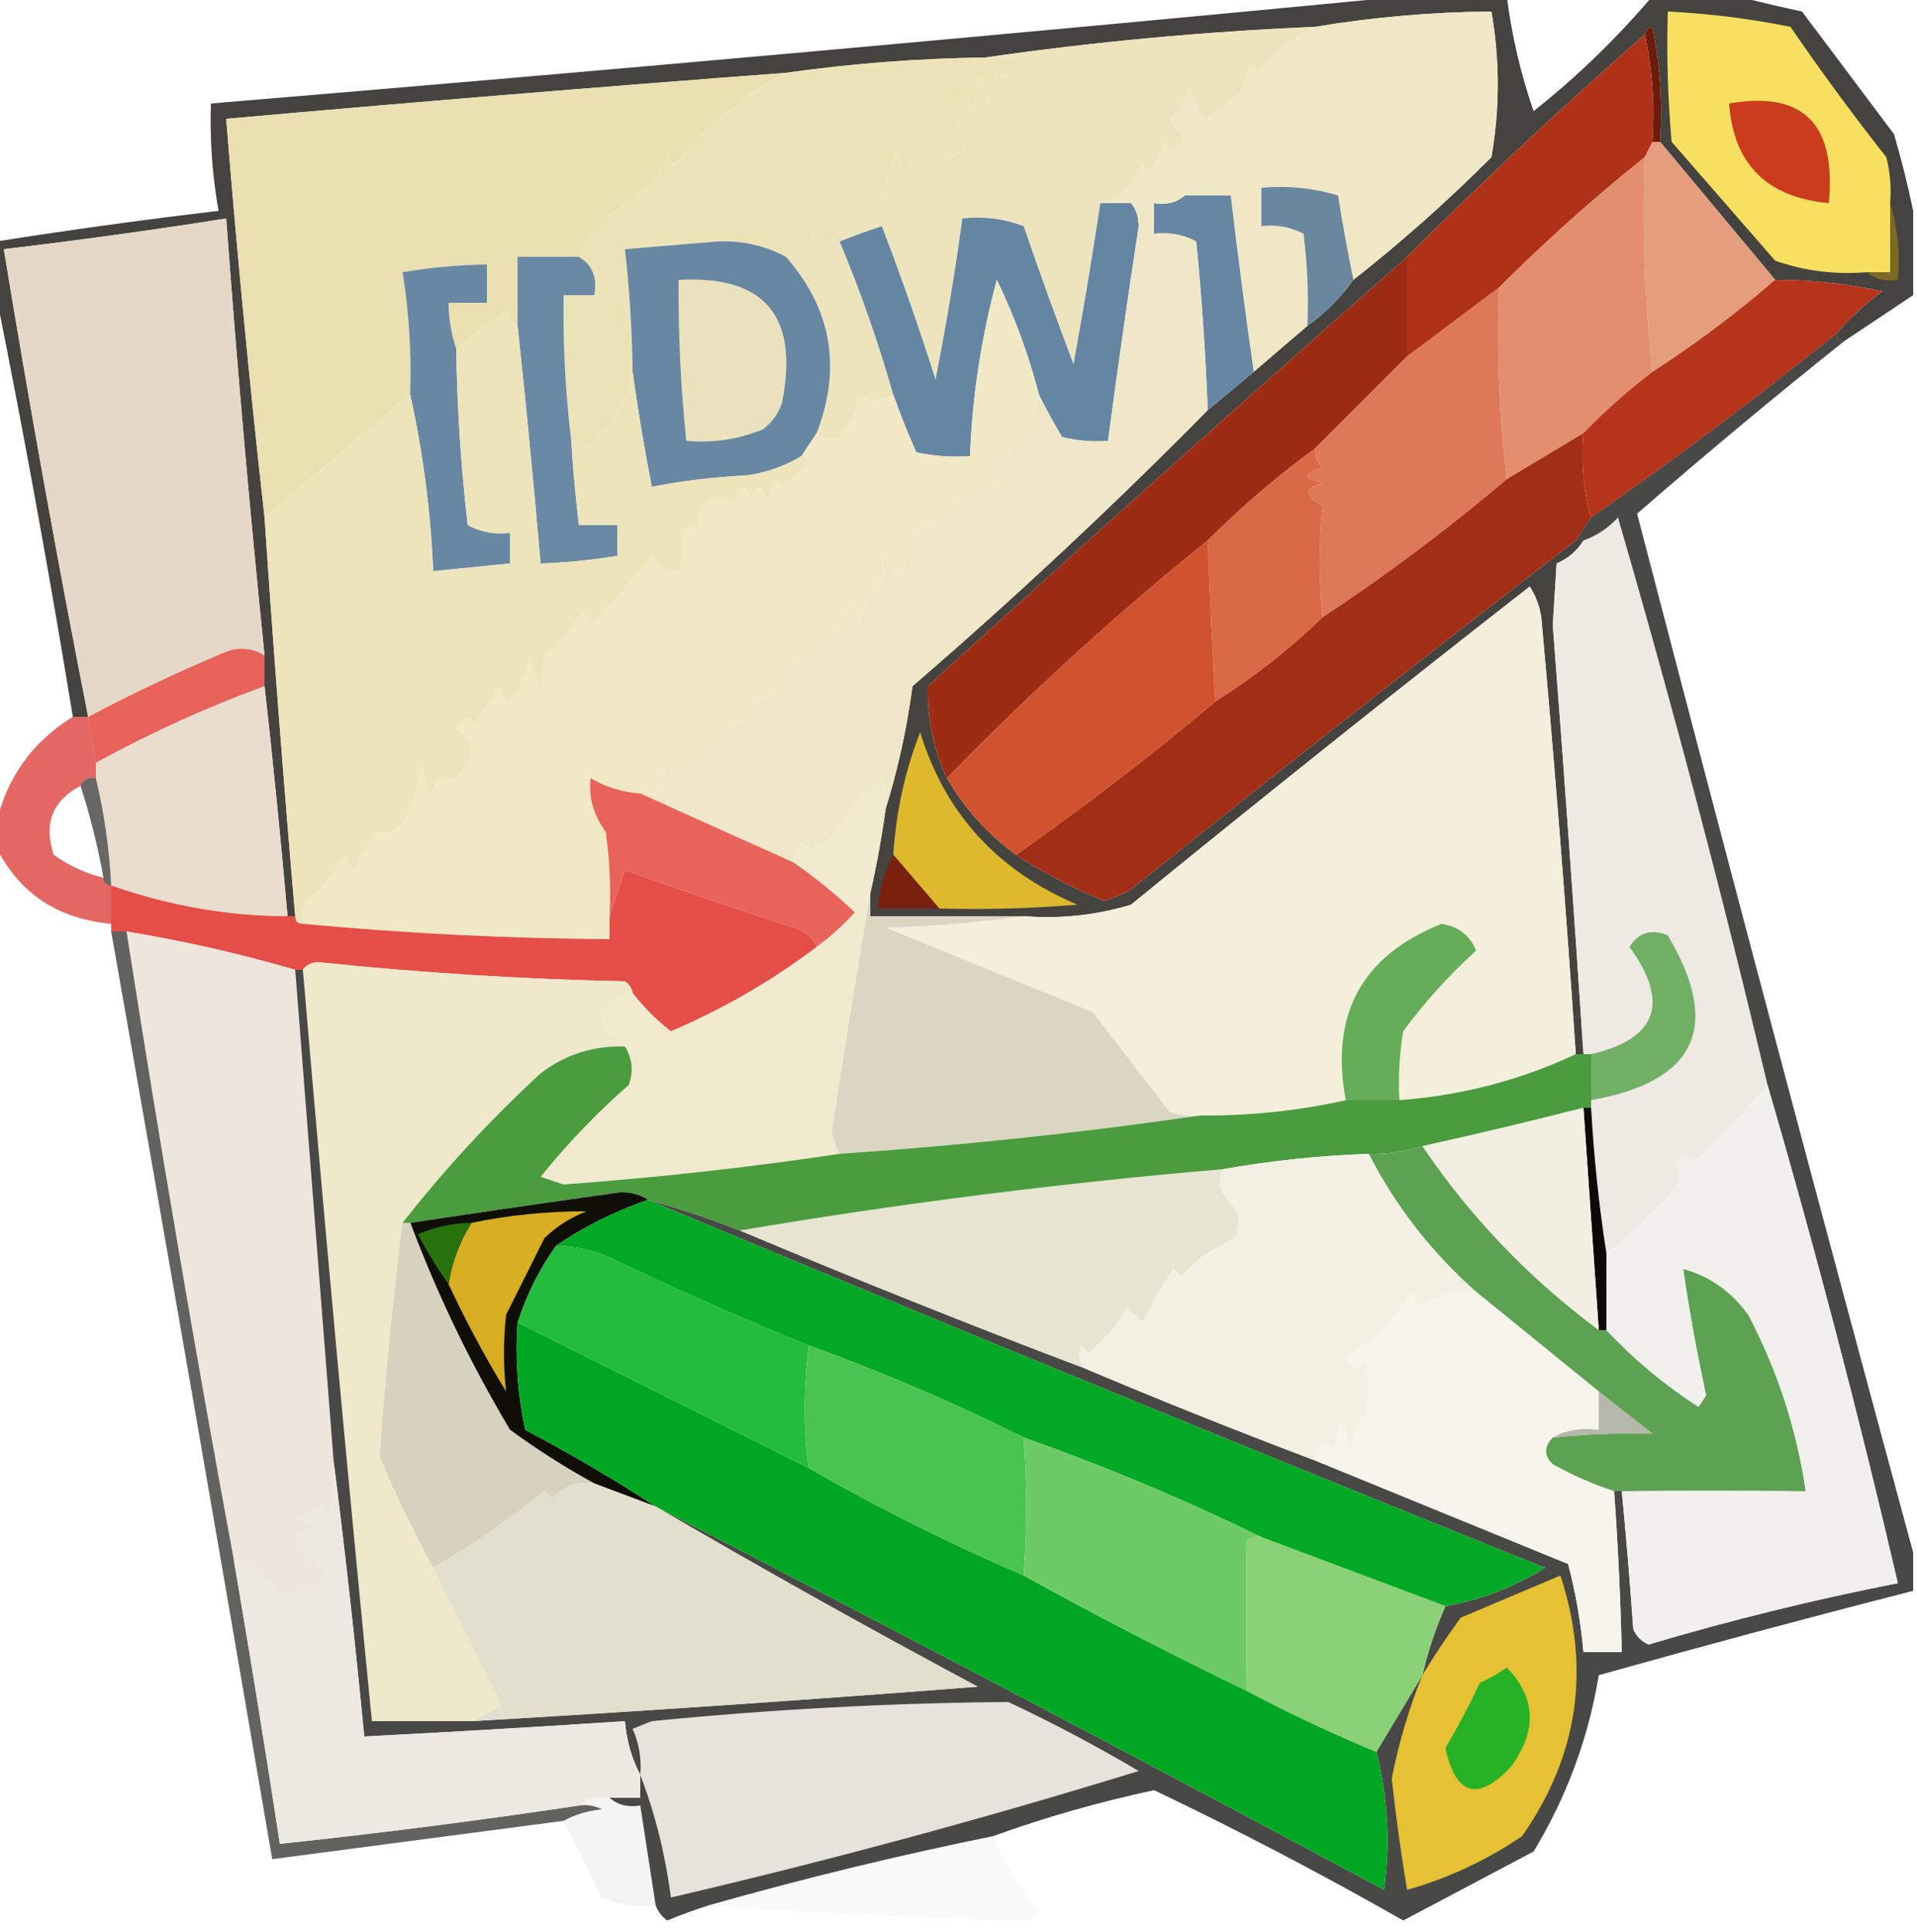 <?xml version="1.0" encoding="UTF-8"?>
<!DOCTYPE svg PUBLIC "-//W3C//DTD SVG 1.1//EN" "http://www.w3.org/Graphics/SVG/1.1/DTD/svg11.dtd">
<svg xmlns="http://www.w3.org/2000/svg" version="1.1" width="250px" height="252px" style="shape-rendering:geometricPrecision; text-rendering:geometricPrecision; image-rendering:optimizeQuality; fill-rule:evenodd; clip-rule:evenodd" xmlns:xlink="http://www.w3.org/1999/xlink">
<g><path style="opacity:0.775" fill="#100d0a" d="M 183.5,-0.5 C 187.833,-0.5 192.167,-0.5 196.5,-0.5C 197.143,4.601 198.309,9.601 200,14.5C 205.67,9.996 210.837,4.996 215.5,-0.5C 219.167,-0.5 222.833,-0.5 226.5,-0.5C 229.228,0.205 232.061,0.872 235,1.5C 239,6.833 243,12.167 247,17.5C 247.996,20.909 248.829,24.242 249.5,27.5C 249.5,31.167 249.5,34.833 249.5,38.5C 246.5,40.5 243.5,42.5 240.5,44.5C 239.833,44.5 239.5,44.167 239.5,43.5C 241.237,41.45 243.237,39.617 245.5,38C 240.882,37.006 236.215,36.506 231.5,36.5C 226.5,30.5 221.5,24.5 216.5,18.5C 216.827,13.456 216.494,8.456 215.5,3.5C 214.893,3.624 214.56,3.957 214.5,4.5C 203.839,13.828 193.506,23.495 183.5,33.5C 162.538,51.959 141.704,70.626 121,89.5C 120.901,93.761 121.734,97.761 123.5,101.5C 125.788,105.456 128.788,108.789 132.5,111.5C 136.051,113.861 139.885,115.861 144,117.5C 145.225,117.138 146.391,116.638 147.5,116C 166.709,100.619 186.042,85.452 205.5,70.5C 205.833,70.5 206.167,70.5 206.5,70.5C 205.685,71.837 204.518,72.837 203,73.5C 202.833,76.167 202.667,78.833 202.5,81.5C 203.944,100.164 205.278,118.83 206.5,137.5C 206.167,137.5 205.833,137.5 205.5,137.5C 204.23,118.487 202.73,99.487 201,80.5C 200.781,79.062 200.281,77.729 199.5,76.5C 182.022,90.143 164.689,103.977 147.5,118C 142.964,119.379 138.297,119.879 133.5,119.5C 126.833,119.5 120.167,119.5 113.5,119.5C 113.5,118.5 113.5,117.5 113.5,116.5C 114.326,112.864 114.992,109.197 115.5,105.5C 117.091,100.392 118.257,95.058 119,89.5C 132.332,78 145.165,66 157.5,53.5C 159.54,51.823 161.54,50.156 163.5,48.5C 165.833,46.5 168.167,44.5 170.5,42.5C 172.833,40.833 174.833,38.833 176.5,36.5C 182.778,31.56 188.778,26.227 194.5,20.5C 195.596,14.172 195.596,7.839 194.5,1.5C 186.732,1.57 179.066,2.237 171.5,3.5C 156.956,4.127 142.622,5.461 128.5,7.5C 119.768,7.617 111.102,8.283 102.5,9.5C 78.151,11.335 53.818,13.335 29.5,15.5C 30.907,32.997 32.574,50.331 34.5,67.5C 35.668,84.844 37.001,102.178 38.5,119.5C 38.167,119.5 37.833,119.5 37.5,119.5C 36.619,109.47 35.619,99.47 34.5,89.5C 34.5,88.167 34.5,86.833 34.5,85.5C 32.558,66.527 30.891,47.527 29.5,28.5C 19.862,30.02 10.195,31.353 0.5,32.5C 3.845,52.901 7.511,73.235 11.5,93.5C 10.833,93.5 10.167,93.5 9.5,93.5C 6.471,74.984 3.138,56.651 -0.5,38.5C -0.5,36.167 -0.5,33.833 -0.5,31.5C 9.14,29.98 18.807,28.647 28.5,27.5C 27.686,22.881 27.353,18.214 27.5,13.5C 79.675,9.153 131.675,4.486 183.5,-0.5 Z"/></g>
<g><path style="opacity:1" fill="#f7e060" d="M 246.5,26.5 C 246.5,29.5 246.5,32.5 246.5,35.5C 245.5,35.5 244.5,35.5 243.5,35.5C 239.363,35.854 235.363,35.354 231.5,34C 227,28.833 222.5,23.667 218,18.5C 217.501,12.843 217.334,7.176 217.5,1.5C 222.879,1.771 228.212,2.438 233.5,3.5C 237.474,9.307 241.64,14.974 246,20.5C 246.495,22.473 246.662,24.473 246.5,26.5 Z"/></g>
<g><path style="opacity:1" fill="#efe7c5" d="M 176.5,36.5 C 175.77,32.969 175.104,29.303 174.5,25.5C 171.232,24.513 167.898,24.18 164.5,24.5C 164.5,26.167 164.5,27.833 164.5,29.5C 166.467,29.261 168.301,29.594 170,30.5C 170.499,34.486 170.666,38.486 170.5,42.5C 168.167,44.5 165.833,46.5 163.5,48.5C 162.419,40.983 161.419,33.316 160.5,25.5C 158.5,25.5 156.5,25.5 154.5,25.5C 151.941,25.198 149.607,25.532 147.5,26.5C 146.167,26.5 144.833,26.5 143.5,26.5C 145.807,26.069 147.64,24.402 149,21.5C 149.333,21.833 149.667,22.167 150,22.5C 150.667,21.167 151.333,19.833 152,18.5C 152.914,19.654 153.747,19.487 154.5,18C 153.643,17.311 152.977,16.478 152.5,15.5C 153.727,14.41 154.56,13.076 155,11.5C 155.667,12.833 156.333,14.167 157,15.5C 158.652,14.932 160.318,13.599 162,11.5C 162.333,10.5 162.667,9.5 163,8.5C 163.333,8.833 163.667,9.167 164,9.5C 166.134,6.847 168.634,4.847 171.5,3.5C 179.066,2.237 186.732,1.57 194.5,1.5C 195.596,7.839 195.596,14.172 194.5,20.5C 188.778,26.227 182.778,31.56 176.5,36.5 Z"/></g>
<g><path style="opacity:1" fill="#6b1c0a" d="M 214.5,4.5 C 214.56,3.957 214.893,3.624 215.5,3.5C 216.494,8.456 216.827,13.456 216.5,18.5C 216.167,18.5 215.833,18.5 215.5,18.5C 215.819,13.637 215.486,8.97 214.5,4.5 Z"/></g>
<g><path style="opacity:1" fill="#ede4be" d="M 171.5,3.5 C 168.634,4.847 166.134,6.847 164,9.5C 163.667,9.167 163.333,8.833 163,8.5C 162.667,9.5 162.333,10.5 162,11.5C 160.318,13.599 158.652,14.932 157,15.5C 156.333,14.167 155.667,12.833 155,11.5C 154.56,13.076 153.727,14.41 152.5,15.5C 152.977,16.478 153.643,17.311 154.5,18C 153.747,19.487 152.914,19.654 152,18.5C 151.333,19.833 150.667,21.167 150,22.5C 149.667,22.167 149.333,21.833 149,21.5C 147.64,24.402 145.807,26.069 143.5,26.5C 142.444,33.486 141.278,40.486 140,47.5C 137.735,41.538 135.568,35.538 133.5,29.5C 130.914,28.52 128.247,28.187 125.5,28.5C 124.551,35.526 123.385,42.526 122,49.5C 119.864,42.758 117.531,36.091 115,29.5C 113.175,30.103 111.341,30.77 109.5,31.5C 112.235,38.039 114.569,44.706 116.5,51.5C 114.914,52.413 113.414,52.413 112,51.5C 111.876,53.426 111.042,55.259 109.5,57C 108.423,57.47 107.423,57.303 106.5,56.5C 109.794,47.978 108.461,40.311 102.5,33.5C 104.411,33.426 105.578,32.426 106,30.5C 106.333,31.167 106.667,31.833 107,32.5C 110.304,29.908 112.637,26.575 114,22.5C 114.333,23.5 114.667,24.5 115,25.5C 115.667,23.5 116.333,21.5 117,19.5C 117.667,23.5 118.333,23.5 119,19.5C 120.147,20.458 121.147,20.125 122,18.5C 123.583,20.993 125.083,20.826 126.5,18C 124.302,16.122 124.136,13.955 126,11.5C 126.333,12.5 126.667,13.5 127,14.5C 127.464,8.825 128.131,8.492 129,13.5C 129.333,12.167 129.667,10.833 130,9.5C 131.364,10.258 132.531,9.758 133.5,8C 131.866,7.506 130.199,7.34 128.5,7.5C 142.622,5.461 156.956,4.127 171.5,3.5 Z"/></g>
<g><path style="opacity:1" fill="#ede3b9" d="M 128.5,7.5 C 130.199,7.34 131.866,7.506 133.5,8C 132.531,9.758 131.364,10.258 130,9.5C 129.667,10.833 129.333,12.167 129,13.5C 128.131,8.492 127.464,8.825 127,14.5C 126.667,13.5 126.333,12.5 126,11.5C 124.136,13.955 124.302,16.122 126.5,18C 125.083,20.826 123.583,20.993 122,18.5C 121.147,20.125 120.147,20.458 119,19.5C 118.333,23.5 117.667,23.5 117,19.5C 116.333,21.5 115.667,23.5 115,25.5C 114.667,24.5 114.333,23.5 114,22.5C 112.637,26.575 110.304,29.908 107,32.5C 106.667,31.833 106.333,31.167 106,30.5C 105.578,32.426 104.411,33.426 102.5,33.5C 99.737,32.013 96.737,31.346 93.5,31.5C 89.493,31.835 85.493,32.168 81.5,32.5C 82.098,37.813 82.431,43.146 82.5,48.5C 81.855,52.678 79.688,56.011 76,58.5C 75.617,57.944 75.117,57.611 74.5,57.5C 73.74,51.196 73.407,44.863 73.5,38.5C 74.833,38.5 76.167,38.5 77.5,38.5C 77.923,36.219 77.256,34.552 75.5,33.5C 76.203,31.284 77.536,29.451 79.5,28C 83.009,25.83 85.509,23.33 87,20.5C 87.333,20.833 87.667,21.167 88,21.5C 92.552,16.014 97.385,12.014 102.5,9.5C 111.102,8.283 119.768,7.617 128.5,7.5 Z"/></g>
<g><path style="opacity:1" fill="#eadfb1" d="M 102.5,9.5 C 97.385,12.014 92.552,16.014 88,21.5C 87.667,21.167 87.333,20.833 87,20.5C 85.509,23.33 83.009,25.83 79.5,28C 77.536,29.451 76.203,31.284 75.5,33.5C 72.833,33.5 70.167,33.5 67.5,33.5C 67.5,36.5 67.5,39.5 67.5,42.5C 66.778,42.083 66.278,41.416 66,40.5C 63.713,42.054 61.547,43.721 59.5,45.5C 58.85,43.565 58.517,41.565 58.5,39.5C 60.167,39.5 61.833,39.5 63.5,39.5C 63.5,37.833 63.5,36.167 63.5,34.5C 59.802,34.552 56.135,34.886 52.5,35.5C 53.342,40.787 53.676,46.12 53.5,51.5C 47.493,56.446 41.16,61.779 34.5,67.5C 32.574,50.331 30.907,32.997 29.5,15.5C 53.818,13.335 78.151,11.335 102.5,9.5 Z"/></g>
<g><path style="opacity:1" fill="#cb3c1e" d="M 225.5,13.5 C 235.158,11.82 239.492,16.153 238.5,26.5C 230.4,25.734 226.067,21.401 225.5,13.5 Z"/></g>
<g><path style="opacity:1" fill="#af3218" d="M 214.5,4.5 C 215.486,8.97 215.819,13.637 215.5,18.5C 215.167,19.167 214.833,19.833 214.5,20.5C 207.843,25.825 201.51,31.491 195.5,37.5C 191.518,40.476 187.518,43.476 183.5,46.5C 183.5,42.167 183.5,37.833 183.5,33.5C 193.506,23.495 203.839,13.828 214.5,4.5 Z"/></g>
<g><path style="opacity:1" fill="#6b87a0" d="M 176.5,36.5 C 174.833,38.833 172.833,40.833 170.5,42.5C 170.666,38.486 170.499,34.486 170,30.5C 168.301,29.594 166.467,29.261 164.5,29.5C 164.5,27.833 164.5,26.167 164.5,24.5C 167.898,24.18 171.232,24.513 174.5,25.5C 175.104,29.303 175.77,32.969 176.5,36.5 Z"/></g>
<g><path style="opacity:1" fill="#6686a3" d="M 154.5,25.5 C 156.5,25.5 158.5,25.5 160.5,25.5C 161.419,33.316 162.419,40.983 163.5,48.5C 161.54,50.156 159.54,51.823 157.5,53.5C 157.221,46.156 156.721,38.823 156,31.5C 154.301,30.594 152.467,30.261 150.5,30.5C 150.5,29.167 150.5,27.833 150.5,26.5C 152.099,26.768 153.432,26.434 154.5,25.5 Z"/></g>
<g><path style="opacity:1" fill="#e59d7d" d="M 215.5,18.5 C 215.833,18.5 216.167,18.5 216.5,18.5C 221.5,24.5 226.5,30.5 231.5,36.5C 226.473,40.853 221.14,44.853 215.5,48.5C 214.506,39.348 214.173,30.015 214.5,20.5C 214.833,19.833 215.167,19.167 215.5,18.5 Z"/></g>
<g><path style="opacity:1" fill="#6586a3" d="M 143.5,26.5 C 144.833,26.5 146.167,26.5 147.5,26.5C 148.147,27.274 148.48,28.274 148.5,29.5C 147.072,38.83 145.739,48.163 144.5,57.5C 142.473,57.662 140.473,57.495 138.5,57C 137.391,55.124 136.391,53.291 135.5,51.5C 134.169,46.343 132.336,41.343 130,36.5C 127.966,44.035 126.8,51.702 126.5,59.5C 124.143,59.663 121.81,59.497 119.5,59C 118.399,56.528 117.399,54.028 116.5,51.5C 114.569,44.706 112.235,38.039 109.5,31.5C 111.341,30.77 113.175,30.103 115,29.5C 117.531,36.091 119.864,42.758 122,49.5C 123.385,42.526 124.551,35.526 125.5,28.5C 128.247,28.187 130.914,28.52 133.5,29.5C 135.568,35.538 137.735,41.538 140,47.5C 141.278,40.486 142.444,33.486 143.5,26.5 Z"/></g>
<g><path style="opacity:1" fill="#e5d8c6" d="M 34.5,85.5 C 32.932,84.527 31.265,84.36 29.5,85C 23.353,87.574 17.353,90.407 11.5,93.5C 7.511,73.235 3.845,52.901 0.5,32.5C 10.195,31.353 19.862,30.02 29.5,28.5C 30.891,47.527 32.558,66.527 34.5,85.5 Z"/></g>
<g><path style="opacity:1" fill="#6787a3" d="M 102.5,33.5 C 108.461,40.311 109.794,47.978 106.5,56.5C 105.833,57.5 105.167,58.5 104.5,59.5C 102.363,60.787 100.03,61.621 97.5,62C 93.247,62.2 89.08,62.7 85,63.5C 84.002,58.396 83.169,53.396 82.5,48.5C 82.431,43.146 82.098,37.813 81.5,32.5C 85.493,32.168 89.493,31.835 93.5,31.5C 96.737,31.346 99.737,32.013 102.5,33.5 Z"/></g>
<g><path style="opacity:1" fill="#6a89a4" d="M 75.5,33.5 C 77.256,34.552 77.923,36.219 77.5,38.5C 76.167,38.5 74.833,38.5 73.5,38.5C 73.407,44.863 73.74,51.196 74.5,57.5C 74.724,61.179 75.058,64.846 75.5,68.5C 77.167,68.5 78.833,68.5 80.5,68.5C 80.5,69.833 80.5,71.167 80.5,72.5C 77.193,73.051 73.86,73.384 70.5,73.5C 69.61,63.157 68.61,52.824 67.5,42.5C 67.5,39.5 67.5,36.5 67.5,33.5C 70.167,33.5 72.833,33.5 75.5,33.5 Z"/></g>
<g><path style="opacity:1" fill="#9d2c15" d="M 183.5,33.5 C 183.5,37.833 183.5,42.167 183.5,46.5C 179.5,50.5 175.5,54.5 171.5,58.5C 166.514,62.155 161.847,66.155 157.5,70.5C 145.47,80.202 134.137,90.536 123.5,101.5C 121.734,97.761 120.901,93.761 121,89.5C 141.704,70.626 162.538,51.959 183.5,33.5 Z"/></g>
<g><path style="opacity:1" fill="#e38e6e" d="M 214.5,20.5 C 214.173,30.015 214.506,39.348 215.5,48.5C 212.312,50.932 209.312,53.599 206.5,56.5C 203.167,58.5 199.833,60.5 196.5,62.5C 195.507,54.35 195.174,46.017 195.5,37.5C 201.51,31.491 207.843,25.825 214.5,20.5 Z"/></g>
<g><path style="opacity:1" fill="#7b6a23" d="M 246.5,26.5 C 247.479,29.625 247.813,32.958 247.5,36.5C 245.901,36.768 244.568,36.434 243.5,35.5C 244.5,35.5 245.5,35.5 246.5,35.5C 246.5,32.5 246.5,29.5 246.5,26.5 Z"/></g>
<g><path style="opacity:1" fill="#6888a4" d="M 59.5,45.5 C 59.613,53.189 60.113,60.855 61,68.5C 62.7,69.406 64.533,69.739 66.5,69.5C 66.5,70.833 66.5,72.167 66.5,73.5C 63.167,73.833 59.833,74.167 56.5,74.5C 56.152,66.61 55.152,58.943 53.5,51.5C 53.676,46.12 53.342,40.787 52.5,35.5C 56.135,34.886 59.802,34.552 63.5,34.5C 63.5,36.167 63.5,37.833 63.5,39.5C 61.833,39.5 60.167,39.5 58.5,39.5C 58.517,41.565 58.85,43.565 59.5,45.5 Z"/></g>
<g><path style="opacity:1" fill="#efe7c7" d="M 147.5,26.5 C 149.607,25.532 151.941,25.198 154.5,25.5C 153.432,26.434 152.099,26.768 150.5,26.5C 150.5,27.833 150.5,29.167 150.5,30.5C 152.467,30.261 154.301,30.594 156,31.5C 156.721,38.823 157.221,46.156 157.5,53.5C 145.165,66 132.332,78 119,89.5C 118.257,95.058 117.091,100.392 115.5,105.5C 115.657,104.127 115.49,102.793 115,101.5C 111.609,104.157 109.276,107.157 108,110.5C 106.984,109.366 106.317,109.699 106,111.5C 104.78,109.143 103.947,109.476 103.5,112.5C 96.755,109.457 90.088,106.457 83.5,103.5C 86.462,103.883 87.462,102.883 86.5,100.5C 87.651,99.269 88.817,99.269 90,100.5C 91.563,97.272 94.063,95.105 97.5,94C 98.641,93.259 98.641,92.425 97.5,91.5C 100.457,91.591 102.457,89.924 103.5,86.5C 107.118,84.797 109.618,82.13 111,78.5C 111.333,79.5 111.667,80.5 112,81.5C 112.536,79.131 113.703,77.131 115.5,75.5C 114.513,71.633 115.013,71.633 117,75.5C 118.275,73.283 119.275,70.949 120,68.5C 120.333,68.833 120.667,69.167 121,69.5C 122.167,67.667 123.667,66.167 125.5,65C 125.167,64.667 124.833,64.333 124.5,64C 125.744,63.544 126.577,64.044 127,65.5C 127.317,63.699 127.984,63.366 129,64.5C 130.688,63.675 130.855,62.675 129.5,61.5C 131.316,59.183 133.316,57.017 135.5,55C 134.829,54.014 134.829,52.847 135.5,51.5C 136.391,53.291 137.391,55.124 138.5,57C 140.473,57.495 142.473,57.662 144.5,57.5C 145.739,48.163 147.072,38.83 148.5,29.5C 148.48,28.274 148.147,27.274 147.5,26.5 Z"/></g>
<g><path style="opacity:1" fill="#eae2bd" d="M 88.5,36.5 C 99.726,35.891 104.226,41.224 102,52.5C 101.535,53.931 100.701,55.097 99.5,56C 96.312,57.316 92.978,57.816 89.5,57.5C 88.768,50.524 88.435,43.524 88.5,36.5 Z"/></g>
<g><path style="opacity:1" fill="#f1e8c5" d="M 135.5,51.5 C 134.829,52.847 134.829,54.014 135.5,55C 133.316,57.017 131.316,59.183 129.5,61.5C 130.855,62.675 130.688,63.675 129,64.5C 127.984,63.366 127.317,63.699 127,65.5C 126.577,64.044 125.744,63.544 124.5,64C 124.833,64.333 125.167,64.667 125.5,65C 123.667,66.167 122.167,67.667 121,69.5C 120.667,69.167 120.333,68.833 120,68.5C 119.275,70.949 118.275,73.283 117,75.5C 115.013,71.633 114.513,71.633 115.5,75.5C 113.703,77.131 112.536,79.131 112,81.5C 111.667,80.5 111.333,79.5 111,78.5C 109.618,82.13 107.118,84.797 103.5,86.5C 102.457,89.924 100.457,91.591 97.5,91.5C 98.641,92.425 98.641,93.259 97.5,94C 94.063,95.105 91.563,97.272 90,100.5C 88.817,99.269 87.651,99.269 86.5,100.5C 87.462,102.883 86.462,103.883 83.5,103.5C 81.173,103.335 79.007,102.669 77,101.5C 76.743,104.017 77.41,106.35 79,108.5C 79.499,112.152 79.665,115.818 79.5,119.5C 79.5,120.5 79.5,121.5 79.5,122.5C 66.131,122.414 52.798,121.748 39.5,120.5C 39.35,119.448 39.517,118.448 40,117.5C 42.044,115.792 43.71,113.792 45,111.5C 45.333,112.167 45.667,112.833 46,113.5C 47,111.833 48,110.167 49,108.5C 50.566,109.061 51.899,108.394 53,106.5C 54.044,104.285 54.711,101.952 55,99.5C 55.333,101.167 55.667,102.833 56,104.5C 56.333,103.5 56.667,102.5 57,101.5C 58.566,102.061 59.899,101.394 61,99.5C 61.711,97.633 61.211,96.133 59.5,95C 60.253,93.513 61.086,93.346 62,94.5C 63,92.833 64,91.167 65,89.5C 65.333,90.167 65.667,90.833 66,91.5C 67.887,89.974 68.887,87.974 69,85.5C 70.095,90.39 70.762,90.39 71,85.5C 73.043,83.792 74.71,81.792 76,79.5C 76.333,80.167 76.667,80.833 77,81.5C 79.95,78.443 82.617,75.443 85,72.5C 88.086,76.163 89.419,75.163 89,69.5C 89.667,68.167 90.333,68.167 91,69.5C 90.825,65.312 92.491,63.979 96,65.5C 96.667,62.833 97.333,62.833 98,65.5C 98.667,62.833 99.333,62.833 100,65.5C 100.333,64.5 100.667,63.5 101,62.5C 101.333,62.833 101.667,63.167 102,63.5C 103.074,62.382 104.24,61.382 105.5,60.5C 105.376,59.893 105.043,59.56 104.5,59.5C 105.167,58.5 105.833,57.5 106.5,56.5C 107.423,57.303 108.423,57.47 109.5,57C 111.042,55.259 111.876,53.426 112,51.5C 113.414,52.413 114.914,52.413 116.5,51.5C 117.399,54.028 118.399,56.528 119.5,59C 121.81,59.497 124.143,59.663 126.5,59.5C 126.8,51.702 127.966,44.035 130,36.5C 132.336,41.343 134.169,46.343 135.5,51.5 Z"/></g>
<g><path style="opacity:1" fill="#b63419" d="M 231.5,36.5 C 236.215,36.506 240.882,37.006 245.5,38C 243.237,39.617 241.237,41.45 239.5,43.5C 229.098,51.909 218.431,59.909 207.5,67.5C 206.518,64.038 206.185,60.371 206.5,56.5C 209.312,53.599 212.312,50.932 215.5,48.5C 221.14,44.853 226.473,40.853 231.5,36.5 Z"/></g>
<g><path style="opacity:1" fill="#ede4bc" d="M 67.5,42.5 C 68.61,52.824 69.61,63.157 70.5,73.5C 73.86,73.384 77.193,73.051 80.5,72.5C 80.5,71.167 80.5,69.833 80.5,68.5C 78.833,68.5 77.167,68.5 75.5,68.5C 75.058,64.846 74.724,61.179 74.5,57.5C 75.117,57.611 75.617,57.944 76,58.5C 79.688,56.011 81.855,52.678 82.5,48.5C 83.169,53.396 84.002,58.396 85,63.5C 89.08,62.7 93.247,62.2 97.5,62C 100.03,61.621 102.363,60.787 104.5,59.5C 105.043,59.56 105.376,59.893 105.5,60.5C 104.24,61.382 103.074,62.382 102,63.5C 101.667,63.167 101.333,62.833 101,62.5C 100.667,63.5 100.333,64.5 100,65.5C 99.333,62.833 98.667,62.833 98,65.5C 97.333,62.833 96.667,62.833 96,65.5C 92.491,63.979 90.825,65.312 91,69.5C 90.333,68.167 89.667,68.167 89,69.5C 89.419,75.163 88.086,76.163 85,72.5C 82.617,75.443 79.95,78.443 77,81.5C 76.667,80.833 76.333,80.167 76,79.5C 74.71,81.792 73.043,83.792 71,85.5C 70.762,90.39 70.095,90.39 69,85.5C 68.887,87.974 67.887,89.974 66,91.5C 65.667,90.833 65.333,90.167 65,89.5C 64,91.167 63,92.833 62,94.5C 61.086,93.346 60.253,93.513 59.5,95C 61.211,96.133 61.711,97.633 61,99.5C 59.899,101.394 58.566,102.061 57,101.5C 56.667,102.5 56.333,103.5 56,104.5C 55.667,102.833 55.333,101.167 55,99.5C 54.711,101.952 54.044,104.285 53,106.5C 51.899,108.394 50.566,109.061 49,108.5C 48,110.167 47,111.833 46,113.5C 45.667,112.833 45.333,112.167 45,111.5C 43.71,113.792 42.044,115.792 40,117.5C 39.517,118.448 39.35,119.448 39.5,120.5C 38.833,120.5 38.5,120.167 38.5,119.5C 37.001,102.178 35.668,84.844 34.5,67.5C 41.16,61.779 47.493,56.446 53.5,51.5C 55.152,58.943 56.152,66.61 56.5,74.5C 59.833,74.167 63.167,73.833 66.5,73.5C 66.5,72.167 66.5,70.833 66.5,69.5C 64.533,69.739 62.7,69.406 61,68.5C 60.113,60.855 59.613,53.189 59.5,45.5C 61.547,43.721 63.713,42.054 66,40.5C 66.278,41.416 66.778,42.083 67.5,42.5 Z"/></g>
<g><path style="opacity:1" fill="#dd7958" d="M 195.5,37.5 C 195.174,46.017 195.507,54.35 196.5,62.5C 188.866,68.984 180.866,74.984 172.5,80.5C 171.965,75.9 171.965,71.067 172.5,66C 170.109,64.691 170.109,63.691 172.5,63C 169.833,62.333 169.833,61.667 172.5,61C 171.748,60.329 171.414,59.496 171.5,58.5C 175.5,54.5 179.5,50.5 183.5,46.5C 187.518,43.476 191.518,40.476 195.5,37.5 Z"/></g>
<g><path style="opacity:1" fill="#d96947" d="M 171.5,58.5 C 171.414,59.496 171.748,60.329 172.5,61C 169.833,61.667 169.833,62.333 172.5,63C 170.109,63.691 170.109,64.691 172.5,66C 171.965,71.067 171.965,75.9 172.5,80.5C 168.235,84.638 163.569,88.305 158.5,91.5C 158.108,84.856 157.775,77.856 157.5,70.5C 161.847,66.155 166.514,62.155 171.5,58.5 Z"/></g>
<g><path style="opacity:1" fill="#a32e16" d="M 206.5,56.5 C 206.185,60.371 206.518,64.038 207.5,67.5C 206.833,68.5 206.167,69.5 205.5,70.5C 186.042,85.452 166.709,100.619 147.5,116C 146.391,116.638 145.225,117.138 144,117.5C 139.885,115.861 136.051,113.861 132.5,111.5C 141.476,105.185 150.143,98.519 158.5,91.5C 163.569,88.305 168.235,84.638 172.5,80.5C 180.866,74.984 188.866,68.984 196.5,62.5C 199.833,60.5 203.167,58.5 206.5,56.5 Z"/></g>
<g><path style="opacity:1" fill="#f4efda" d="M 205.5,137.5 C 198.309,140.882 190.643,142.882 182.5,143.5C 182.335,140.482 182.502,137.482 183,134.5C 185.867,130.638 189.034,127.138 192.5,124C 191.714,122.012 190.214,120.846 188,120.5C 177.595,124.635 173.429,132.302 175.5,143.5C 169.383,144.879 163.05,145.546 156.5,145.5C 155.127,145.657 153.793,145.49 152.5,145C 149.167,140.667 145.833,136.333 142.5,132C 133.5,128.333 124.5,124.667 115.5,121C 121.681,120.828 127.681,120.328 133.5,119.5C 138.297,119.879 142.964,119.379 147.5,118C 164.689,103.977 182.022,90.143 199.5,76.5C 200.281,77.729 200.781,79.062 201,80.5C 202.73,99.487 204.23,118.487 205.5,137.5 Z"/></g>
<g><path style="opacity:1" fill="#d0522f" d="M 157.5,70.5 C 157.775,77.856 158.108,84.856 158.5,91.5C 150.143,98.519 141.476,105.185 132.5,111.5C 128.788,108.789 125.788,105.456 123.5,101.5C 134.137,90.536 145.47,80.202 157.5,70.5 Z"/></g>
<g><path style="opacity:1" fill="#e76259" d="M 34.5,85.5 C 34.5,86.833 34.5,88.167 34.5,89.5C 26.898,92.302 19.565,95.635 12.5,99.5C 12.167,97.5 11.833,95.5 11.5,93.5C 17.353,90.407 23.353,87.574 29.5,85C 31.265,84.36 32.932,84.527 34.5,85.5 Z"/></g>
<g><path style="opacity:1" fill="#eaddce" d="M 34.5,89.5 C 35.619,99.47 36.619,109.47 37.5,119.5C 29.833,119.506 22.166,118.173 14.5,115.5C 14.265,110.759 13.598,106.092 12.5,101.5C 12.5,100.833 12.5,100.167 12.5,99.5C 19.565,95.635 26.898,92.302 34.5,89.5 Z"/></g>
<g><path style="opacity:0.724" fill="#dc2e28" d="M 9.5,93.5 C 10.167,93.5 10.833,93.5 11.5,93.5C 11.833,95.5 12.167,97.5 12.5,99.5C 12.5,100.167 12.5,100.833 12.5,101.5C 11.508,101.328 10.842,101.662 10.5,102.5C 6.831,104.438 5.664,107.438 7,111.5C 8.993,112.914 11.16,113.914 13.5,114.5C 13.5,115.167 13.833,115.5 14.5,115.5C 14.5,117.167 14.5,118.833 14.5,120.5C 7.526,119.864 2.526,116.531 -0.5,110.5C -0.5,109.5 -0.5,108.5 -0.5,107.5C 0.864,101.443 4.197,96.776 9.5,93.5 Z"/></g>
<g><path style="opacity:1" fill="#eee9e2" d="M 230.5,141.5 C 227.93,144.593 224.763,147.926 221,151.5C 220.086,150.346 219.253,150.513 218.5,152C 219.28,153.073 219.113,154.24 218,155.5C 215.277,158.393 212.443,161.06 209.5,163.5C 208.535,157.342 207.868,151.008 207.5,144.5C 207.5,144.167 207.5,143.833 207.5,143.5C 221.226,141.061 224.559,133.895 217.5,122C 215.359,121.116 213.693,121.616 212.5,123.5C 217.782,130.815 216.115,135.481 207.5,137.5C 207.167,137.5 206.833,137.5 206.5,137.5C 205.278,118.83 203.944,100.164 202.5,81.5C 202.667,78.833 202.833,76.167 203,73.5C 204.518,72.837 205.685,71.837 206.5,70.5C 208.229,69.882 209.729,68.882 211,67.5C 218.127,92.008 224.627,116.675 230.5,141.5 Z"/></g>
<g><path style="opacity:1" fill="#deb92d" d="M 122.5,118.5 C 120.471,116.142 118.471,113.808 116.5,111.5C 116.846,105.93 118.013,100.597 120,95.5C 123.226,106.069 130.059,113.569 140.5,118C 134.509,118.499 128.509,118.666 122.5,118.5 Z"/></g>
<g><path style="opacity:0.629" fill="#0f0f0d" d="M 10.5,102.5 C 10.842,101.662 11.508,101.328 12.5,101.5C 13.598,106.092 14.265,110.759 14.5,115.5C 13.833,115.5 13.5,115.167 13.5,114.5C 12.738,110.329 11.738,106.329 10.5,102.5 Z"/></g>
<g><path style="opacity:1" fill="#e8645a" d="M 83.5,103.5 C 90.088,106.457 96.755,109.457 103.5,112.5C 106.28,114.408 108.947,116.575 111.5,119C 109.963,120.707 108.296,122.207 106.5,123.5C 105.942,122.21 104.942,121.377 103.5,121C 95.82,118.498 88.487,115.998 81.5,113.5C 80.831,115.631 80.165,117.631 79.5,119.5C 79.665,115.818 79.499,112.152 79,108.5C 77.41,106.35 76.743,104.017 77,101.5C 79.007,102.669 81.173,103.335 83.5,103.5 Z"/></g>
<g><path style="opacity:1" fill="#79200f" d="M 116.5,111.5 C 118.471,113.808 120.471,116.142 122.5,118.5C 119.833,118.5 117.167,118.5 114.5,118.5C 114.721,115.933 115.388,113.599 116.5,111.5 Z"/></g>
<g><path style="opacity:1" fill="#f1eace" d="M 115.5,105.5 C 114.992,109.197 114.326,112.864 113.5,116.5C 111.758,126.679 110.091,137.012 108.5,147.5C 108.685,148.584 109.018,149.584 109.5,150.5C 97.694,152.266 85.694,153.599 73.5,154.5C 72.5,154.167 71.5,153.833 70.5,153.5C 73.996,149.17 77.83,145.17 82,141.5C 82.64,139.735 82.473,138.068 81.5,136.5C 77.203,133.553 77.536,131.219 82.5,129.5C 83.941,131.37 85.607,133.037 87.5,134.5C 94.314,131.595 100.648,127.929 106.5,123.5C 108.296,122.207 109.963,120.707 111.5,119C 108.947,116.575 106.28,114.408 103.5,112.5C 103.947,109.476 104.78,109.143 106,111.5C 106.317,109.699 106.984,109.366 108,110.5C 109.276,107.157 111.609,104.157 115,101.5C 115.49,102.793 115.657,104.127 115.5,105.5 Z"/></g>
<g><path style="opacity:1" fill="#e54d47" d="M 106.5,123.5 C 100.648,127.929 94.314,131.595 87.5,134.5C 85.607,133.037 83.941,131.37 82.5,129.5C 82.389,128.883 82.056,128.383 81.5,128C 68.122,127.721 54.788,126.887 41.5,125.5C 40.584,125.543 39.917,125.876 39.5,126.5C 39.167,126.5 38.833,126.5 38.5,126.5C 31.386,124.418 24.052,122.752 16.5,121.5C 15.833,121.5 15.167,121.5 14.5,121.5C 14.5,121.167 14.5,120.833 14.5,120.5C 14.5,118.833 14.5,117.167 14.5,115.5C 22.166,118.173 29.833,119.506 37.5,119.5C 37.833,119.5 38.167,119.5 38.5,119.5C 38.5,120.167 38.833,120.5 39.5,120.5C 52.798,121.748 66.131,122.414 79.5,122.5C 79.5,121.5 79.5,120.5 79.5,119.5C 80.165,117.631 80.831,115.631 81.5,113.5C 88.487,115.998 95.82,118.498 103.5,121C 104.942,121.377 105.942,122.21 106.5,123.5 Z"/></g>
<g><path style="opacity:1" fill="#66ad59" d="M 182.5,143.5 C 180.167,143.5 177.833,143.5 175.5,143.5C 173.429,132.302 177.595,124.635 188,120.5C 190.214,120.846 191.714,122.012 192.5,124C 189.034,127.138 185.867,130.638 183,134.5C 182.502,137.482 182.335,140.482 182.5,143.5 Z"/></g>
<g><path style="opacity:1" fill="#efe8ca" d="M 82.5,129.5 C 77.536,131.219 77.203,133.553 81.5,136.5C 77.401,136.367 73.734,137.533 70.5,140C 63.904,146.09 57.904,152.59 52.5,159.5C 51.232,169.592 50.232,179.759 49.5,190C 51.594,194.934 53.927,199.767 56.5,204.5C 59.487,210.473 62.487,216.473 65.5,222.5C 64.051,223.172 62.718,223.839 61.5,224.5C 57.167,224.5 52.833,224.5 48.5,224.5C 45.28,191.858 42.28,159.192 39.5,126.5C 39.917,125.876 40.584,125.543 41.5,125.5C 54.788,126.887 68.122,127.721 81.5,128C 82.056,128.383 82.389,128.883 82.5,129.5 Z"/></g>
<g><path style="opacity:1" fill="#dad6c1" d="M 113.5,116.5 C 113.5,117.5 113.5,118.5 113.5,119.5C 120.167,119.5 126.833,119.5 133.5,119.5C 127.681,120.328 121.681,120.828 115.5,121C 124.5,124.667 133.5,128.333 142.5,132C 145.833,136.333 149.167,140.667 152.5,145C 153.793,145.49 155.127,145.657 156.5,145.5C 141.037,147.747 125.371,149.414 109.5,150.5C 109.018,149.584 108.685,148.584 108.5,147.5C 110.091,137.012 111.758,126.679 113.5,116.5 Z"/></g>
<g><path style="opacity:1" fill="#71b065" d="M 207.5,143.5 C 207.5,141.5 207.5,139.5 207.5,137.5C 216.115,135.481 217.782,130.815 212.5,123.5C 213.693,121.616 215.359,121.116 217.5,122C 224.559,133.895 221.226,141.061 207.5,143.5 Z"/></g>
<g><path style="opacity:1" fill="#eee6dc" d="M 16.5,121.5 C 24.052,122.752 31.386,124.418 38.5,126.5C 40.167,147.836 41.834,169.169 43.5,190.5C 43.663,192.857 43.497,195.19 43,197.5C 42.667,197.167 42.333,196.833 42,196.5C 40.933,197.191 39.766,197.691 38.5,198C 41.167,198.667 41.167,199.333 38.5,200C 39.79,202.292 41.456,204.292 43.5,206C 41.333,206.833 39.167,207.667 37,208.5C 35.242,206.235 33.075,204.568 30.5,203.5C 25.449,176.241 20.782,148.908 16.5,121.5 Z"/></g>
<g><path style="opacity:0.744" fill="#0a0b07" d="M 239.5,43.5 C 239.5,44.167 239.833,44.5 240.5,44.5C 231.378,51.783 222.378,59.283 213.5,67C 225.294,112.349 237.294,157.515 249.5,202.5C 249.5,204.167 249.5,205.833 249.5,207.5C 235.802,211.008 222.136,214.675 208.5,218.5C 207.158,226.69 204.325,234.357 200,241.5C 194.333,244.5 188.667,247.5 183,250.5C 172.366,244.433 161.533,238.767 150.5,233.5C 143.248,235.059 136.248,237.059 129.5,239.5C 117.049,242.03 104.715,245.03 92.5,248.5C 90.648,249.089 88.815,249.756 87,250.5C 86.283,249.956 85.783,249.289 85.5,248.5C 84.833,244.167 84.167,239.833 83.5,235.5C 81.901,235.768 80.568,235.434 79.5,234.5C 80.833,234.5 82.167,234.5 83.5,234.5C 83.5,233.5 83.5,232.5 83.5,231.5C 82.388,229.401 81.722,227.067 81.5,224.5C 70.172,225.25 58.839,225.916 47.5,226.5C 46.337,214.342 45.004,202.342 43.5,190.5C 41.834,169.169 40.167,147.836 38.5,126.5C 38.833,126.5 39.167,126.5 39.5,126.5C 42.28,159.192 45.28,191.858 48.5,224.5C 52.833,224.5 57.167,224.5 61.5,224.5C 83.512,223.215 105.512,221.715 127.5,220C 113.276,212.392 99.276,204.559 85.5,196.5C 117.228,212.866 148.895,229.533 180.5,246.5C 181.331,240.465 180.998,234.465 179.5,228.5C 181.5,225.167 183.5,221.833 185.5,218.5C 186.213,215.406 187.213,212.406 188.5,209.5C 193.164,208.667 197.497,207 201.5,204.5C 162.306,188.728 123.306,172.728 84.5,156.5C 88.562,157.632 92.562,158.965 96.5,160.5C 111.383,166.774 126.383,172.774 141.5,178.5C 151.415,182.694 161.415,186.694 171.5,190.5C 182.474,194.985 193.474,199.485 204.5,204C 205.488,207.745 206.155,211.578 206.5,215.5C 208.167,215.5 209.833,215.5 211.5,215.5C 211.332,208.49 210.999,201.49 210.5,194.5C 210.833,194.5 211.167,194.5 211.5,194.5C 212.076,200.485 212.576,206.485 213,212.5C 213.388,213.428 214.055,214.095 215,214.5C 225.716,211.316 236.55,208.649 247.5,206.5C 242.408,184.577 236.741,162.911 230.5,141.5C 224.627,116.675 218.127,92.008 211,67.5C 209.729,68.882 208.229,69.882 206.5,70.5C 206.167,70.5 205.833,70.5 205.5,70.5C 206.167,69.5 206.833,68.5 207.5,67.5C 218.431,59.909 229.098,51.909 239.5,43.5 Z"/></g>
<g><path style="opacity:1" fill="#0b0a08" d="M 206.5,144.5 C 206.833,144.5 207.167,144.5 207.5,144.5C 207.868,151.008 208.535,157.342 209.5,163.5C 209.5,166.833 209.5,170.167 209.5,173.5C 209.167,173.5 208.833,173.5 208.5,173.5C 207.833,163.833 207.167,154.167 206.5,144.5 Z"/></g>
<g><path style="opacity:1" fill="#e7e4d2" d="M 159.5,152.5 C 158.692,154.3 159.192,155.967 161,157.5C 161.667,158.833 161.667,160.167 161,161.5C 158.314,162.676 155.981,164.343 154,166.5C 153.667,166.167 153.333,165.833 153,165.5C 151.387,167.924 150.053,170.257 149,172.5C 148.333,171.833 147.667,171.167 147,170.5C 145.71,172.792 144.043,174.792 142,176.5C 141.667,176.167 141.333,175.833 141,175.5C 140.53,176.577 140.697,177.577 141.5,178.5C 126.383,172.774 111.383,166.774 96.5,160.5C 117.246,156.988 138.246,154.321 159.5,152.5 Z"/></g>
<g><path style="opacity:1" fill="#4a9c3e" d="M 81.5,136.5 C 82.473,138.068 82.64,139.735 82,141.5C 77.83,145.17 73.996,149.17 70.5,153.5C 71.5,153.833 72.5,154.167 73.5,154.5C 85.694,153.599 97.694,152.266 109.5,150.5C 125.371,149.414 141.037,147.747 156.5,145.5C 163.05,145.546 169.383,144.879 175.5,143.5C 177.833,143.5 180.167,143.5 182.5,143.5C 190.643,142.882 198.309,140.882 205.5,137.5C 205.833,137.5 206.167,137.5 206.5,137.5C 206.833,137.5 207.167,137.5 207.5,137.5C 207.5,139.5 207.5,141.5 207.5,143.5C 207.5,143.833 207.5,144.167 207.5,144.5C 207.167,144.5 206.833,144.5 206.5,144.5C 199.417,146.312 192.417,147.979 185.5,149.5C 183.236,150.219 180.903,150.552 178.5,150.5C 172.103,150.729 165.769,151.396 159.5,152.5C 138.246,154.321 117.246,156.988 96.5,160.5C 92.562,158.965 88.562,157.632 84.5,156.5C 83.551,155.848 82.385,155.514 81,155.5C 71.813,156.789 62.647,158.122 53.5,159.5C 53.167,159.5 52.833,159.5 52.5,159.5C 57.904,152.59 63.904,146.09 70.5,140C 73.734,137.533 77.401,136.367 81.5,136.5 Z"/></g>
<g><path style="opacity:1" fill="#f2efe2" d="M 206.5,144.5 C 207.167,154.167 207.833,163.833 208.5,173.5C 199.437,166.772 191.77,158.772 185.5,149.5C 192.417,147.979 199.417,146.312 206.5,144.5 Z"/></g>
<g><path style="opacity:1" fill="#5ca252" d="M 185.5,149.5 C 191.77,158.772 199.437,166.772 208.5,173.5C 208.833,173.5 209.167,173.5 209.5,173.5C 213.06,177.291 217.06,180.625 221.5,183.5C 221.833,183 222.167,182.5 222.5,182C 221.306,176.528 220.306,171.028 219.5,165.5C 222.959,166.436 225.793,168.436 228,171.5C 231.805,178.748 234.305,186.415 235.5,194.5C 227.192,194.444 219.192,194.444 211.5,194.5C 211.167,194.5 210.833,194.5 210.5,194.5C 207.825,193.645 205.158,192.478 202.5,191C 201.316,189.855 201.316,188.688 202.5,187.5C 206.989,187.056 211.323,186.889 215.5,187C 213.097,185.147 210.764,183.314 208.5,181.5C 203.167,177.167 197.833,172.833 192.5,168.5C 186.663,163.339 181.996,157.339 178.5,150.5C 180.903,150.552 183.236,150.219 185.5,149.5 Z"/></g>
<g><path style="opacity:1" fill="#f3efe2" d="M 178.5,150.5 C 181.996,157.339 186.663,163.339 192.5,168.5C 190.023,168.266 187.523,168.932 185,170.5C 184.667,169.833 184.333,169.167 184,168.5C 181.895,172.069 179.062,174.902 175.5,177C 176.253,178.487 177.086,178.654 178,177.5C 178.667,179.833 178.667,182.167 178,184.5C 176.883,185.949 176.216,187.616 176,189.5C 175.333,184.167 174.667,184.167 174,189.5C 172.993,187.258 172.159,187.592 171.5,190.5C 161.415,186.694 151.415,182.694 141.5,178.5C 140.697,177.577 140.53,176.577 141,175.5C 141.333,175.833 141.667,176.167 142,176.5C 144.043,174.792 145.71,172.792 147,170.5C 147.667,171.167 148.333,171.833 149,172.5C 150.053,170.257 151.387,167.924 153,165.5C 153.333,165.833 153.667,166.167 154,166.5C 155.981,164.343 158.314,162.676 161,161.5C 161.667,160.167 161.667,158.833 161,157.5C 159.192,155.967 158.692,154.3 159.5,152.5C 165.769,151.396 172.103,150.729 178.5,150.5 Z"/></g>
<g><path style="opacity:1" fill="#f7f4ec" d="M 192.5,168.5 C 197.833,172.833 203.167,177.167 208.5,181.5C 208.5,183.167 208.5,184.833 208.5,186.5C 206.265,186.205 204.265,186.539 202.5,187.5C 201.316,188.688 201.316,189.855 202.5,191C 205.158,192.478 207.825,193.645 210.5,194.5C 210.999,201.49 211.332,208.49 211.5,215.5C 209.833,215.5 208.167,215.5 206.5,215.5C 206.155,211.578 205.488,207.745 204.5,204C 193.474,199.485 182.474,194.985 171.5,190.5C 172.159,187.592 172.993,187.258 174,189.5C 174.667,184.167 175.333,184.167 176,189.5C 176.216,187.616 176.883,185.949 178,184.5C 178.667,182.167 178.667,179.833 178,177.5C 177.086,178.654 176.253,178.487 175.5,177C 179.062,174.902 181.895,172.069 184,168.5C 184.333,169.167 184.667,169.833 185,170.5C 187.523,168.932 190.023,168.266 192.5,168.5 Z"/></g>
<g><path style="opacity:1" fill="#24bc3d" d="M 72.5,162.5 C 74.927,162.523 77.26,163.023 79.5,164C 88.101,168.132 96.767,171.965 105.5,175.5C 104.777,181.322 104.777,186.655 105.5,191.5C 92.829,185.164 80.162,178.831 67.5,172.5C 68.659,168.849 70.326,165.515 72.5,162.5 Z"/></g>
<g><path style="opacity:1" fill="#f2f0ec" d="M 230.5,141.5 C 236.741,162.911 242.408,184.577 247.5,206.5C 236.55,208.649 225.716,211.316 215,214.5C 214.055,214.095 213.388,213.428 213,212.5C 212.576,206.485 212.076,200.485 211.5,194.5C 219.192,194.444 227.192,194.444 235.5,194.5C 234.305,186.415 231.805,178.748 228,171.5C 225.793,168.436 222.959,166.436 219.5,165.5C 220.306,171.028 221.306,176.528 222.5,182C 222.167,182.5 221.833,183 221.5,183.5C 217.06,180.625 213.06,177.291 209.5,173.5C 209.5,170.167 209.5,166.833 209.5,163.5C 212.443,161.06 215.277,158.393 218,155.5C 219.113,154.24 219.28,153.073 218.5,152C 219.253,150.513 220.086,150.346 221,151.5C 224.763,147.926 227.93,144.593 230.5,141.5 Z"/></g>
<g><path style="opacity:1" fill="#0f0f07" d="M 84.5,156.5 C 80.151,158.008 76.151,160.008 72.5,162.5C 70.326,165.515 68.659,168.849 67.5,172.5C 67.173,177.214 67.507,181.88 68.5,186.5C 74.394,189.608 80.061,192.941 85.5,196.5C 82.833,195.5 80.167,194.5 77.5,193.5C 73.729,191.441 70.062,189.108 66.5,186.5C 61.348,177.864 57.015,168.864 53.5,159.5C 62.647,158.122 71.813,156.789 81,155.5C 82.385,155.514 83.551,155.848 84.5,156.5 Z"/></g>
<g><path style="opacity:1" fill="#d7ae21" d="M 58.5,167.5 C 58.94,164.62 59.94,161.954 61.5,159.5C 66.473,158.479 71.473,157.979 76.5,158C 74.413,158.792 72.579,159.959 71,161.5C 69.333,164.833 67.667,168.167 66,171.5C 65.632,174.877 65.632,178.21 66,181.5C 63.22,176.938 60.72,172.272 58.5,167.5 Z"/></g>
<g><path style="opacity:1" fill="#27720d" d="M 61.5,159.5 C 59.94,161.954 58.94,164.62 58.5,167.5C 57.067,165.481 55.733,163.314 54.5,161C 56.74,160.023 59.073,159.523 61.5,159.5 Z"/></g>
<g><path style="opacity:1" fill="#03a824" d="M 84.5,156.5 C 123.306,172.728 162.306,188.728 201.5,204.5C 197.497,207 193.164,208.667 188.5,209.5C 180.512,206.503 172.512,203.503 164.5,200.5C 154.487,195.601 144.154,191.267 133.5,187.5C 124.467,182.988 115.134,178.988 105.5,175.5C 96.767,171.965 88.101,168.132 79.5,164C 77.26,163.023 74.927,162.523 72.5,162.5C 76.151,160.008 80.151,158.008 84.5,156.5 Z"/></g>
<g><path style="opacity:1" fill="#01a723" d="M 67.5,172.5 C 80.162,178.831 92.829,185.164 105.5,191.5C 114.516,196.675 123.849,201.341 133.5,205.5C 142.975,210.739 152.642,215.739 162.5,220.5C 168.041,223.437 173.708,226.104 179.5,228.5C 180.998,234.465 181.331,240.465 180.5,246.5C 148.895,229.533 117.228,212.866 85.5,196.5C 80.061,192.941 74.394,189.608 68.5,186.5C 67.507,181.88 67.173,177.214 67.5,172.5 Z"/></g>
<g><path style="opacity:1" fill="#49c452" d="M 105.5,175.5 C 115.134,178.988 124.467,182.988 133.5,187.5C 133.962,193.398 133.962,199.398 133.5,205.5C 123.849,201.341 114.516,196.675 105.5,191.5C 104.777,186.655 104.777,181.322 105.5,175.5 Z"/></g>
<g><path style="opacity:1" fill="#b4b7a9" d="M 208.5,181.5 C 210.764,183.314 213.097,185.147 215.5,187C 211.323,186.889 206.989,187.056 202.5,187.5C 204.265,186.539 206.265,186.205 208.5,186.5C 208.5,184.833 208.5,183.167 208.5,181.5 Z"/></g>
<g><path style="opacity:1" fill="#d6d2bd" d="M 52.5,159.5 C 52.833,159.5 53.167,159.5 53.5,159.5C 57.015,168.864 61.348,177.864 66.5,186.5C 70.062,189.108 73.729,191.441 77.5,193.5C 75.278,193.178 73.444,193.845 72,195.5C 71.667,195.167 71.333,194.833 71,194.5C 66.399,198.213 61.565,201.547 56.5,204.5C 53.927,199.767 51.594,194.934 49.5,190C 50.232,179.759 51.232,169.592 52.5,159.5 Z"/></g>
<g><path style="opacity:1" fill="#6dcb67" d="M 133.5,187.5 C 144.154,191.267 154.487,195.601 164.5,200.5C 163.761,200.369 163.094,200.536 162.5,201C 162.579,207.289 162.579,213.789 162.5,220.5C 152.642,215.739 142.975,210.739 133.5,205.5C 133.962,199.398 133.962,193.398 133.5,187.5 Z"/></g>
<g><path style="opacity:1" fill="#e3dfce" d="M 77.5,193.5 C 80.167,194.5 82.833,195.5 85.5,196.5C 99.276,204.559 113.276,212.392 127.5,220C 105.512,221.715 83.512,223.215 61.5,224.5C 62.718,223.839 64.051,223.172 65.5,222.5C 62.487,216.473 59.487,210.473 56.5,204.5C 61.565,201.547 66.399,198.213 71,194.5C 71.333,194.833 71.667,195.167 72,195.5C 73.444,193.845 75.278,193.178 77.5,193.5 Z"/></g>
<g><path style="opacity:1" fill="#89d076" d="M 164.5,200.5 C 172.512,203.503 180.512,206.503 188.5,209.5C 187.213,212.406 186.213,215.406 185.5,218.5C 183.5,221.833 181.5,225.167 179.5,228.5C 173.708,226.104 168.041,223.437 162.5,220.5C 162.579,213.789 162.579,207.289 162.5,201C 163.094,200.536 163.761,200.369 164.5,200.5 Z"/></g>
<g><path style="opacity:1" fill="#e5c133" d="M 185.5,218.5 C 187.019,215.979 188.686,213.479 190.5,211C 194.833,209.167 199.167,207.333 203.5,205.5C 207.482,217.687 205.816,229.02 198.5,239.5C 193.859,242.654 188.859,244.988 183.5,246.5C 182.695,241.699 182.028,236.866 181.5,232C 182.401,227.367 183.734,222.867 185.5,218.5 Z"/></g>
<g><path style="opacity:0.643" fill="#0b0b09" d="M 14.5,121.5 C 15.167,121.5 15.833,121.5 16.5,121.5C 20.782,148.908 25.449,176.241 30.5,203.5C 32.609,215.821 34.609,228.155 36.5,240.5C 49.534,239.114 62.534,237.448 75.5,235.5C 76.552,235.351 77.552,235.517 78.5,236C 76.618,236.198 74.952,236.698 73.5,237.5C 60.832,239.167 48.166,240.834 35.5,242.5C 28.608,202.146 21.608,161.813 14.5,121.5 Z"/></g>
<g><path style="opacity:1" fill="#26b127" d="M 196.5,217.5 C 200.326,221.427 200.493,225.76 197,230.5C 192.69,235.028 189.857,234.195 188.5,228C 190.12,225.262 191.62,222.428 193,219.5C 194.302,218.915 195.469,218.249 196.5,217.5 Z"/></g>
<g><path style="opacity:1" fill="#ede9e2" d="M 43.5,190.5 C 45.004,202.342 46.337,214.342 47.5,226.5C 58.839,225.916 70.172,225.25 81.5,224.5C 81.722,227.067 82.388,229.401 83.5,231.5C 83.5,232.5 83.5,233.5 83.5,234.5C 82.167,234.5 80.833,234.5 79.5,234.5C 77.901,234.232 76.568,234.566 75.5,235.5C 62.534,237.448 49.534,239.114 36.5,240.5C 34.609,228.155 32.609,215.821 30.5,203.5C 33.075,204.568 35.242,206.235 37,208.5C 39.167,207.667 41.333,206.833 43.5,206C 41.456,204.292 39.79,202.292 38.5,200C 41.167,199.333 41.167,198.667 38.5,198C 39.766,197.691 40.933,197.191 42,196.5C 42.333,196.833 42.667,197.167 43,197.5C 43.497,195.19 43.663,192.857 43.5,190.5 Z"/></g>
<g><path style="opacity:1" fill="#e7e2db" d="M 83.5,231.5 C 83.682,229.409 83.348,227.409 82.5,225.5C 83.333,225.167 84.167,224.833 85,224.5C 100.474,222.962 115.974,222.129 131.5,222C 137.325,224.745 142.992,227.745 148.5,231C 128.402,237.197 108.069,242.697 87.5,247.5C 86.768,241.906 85.435,236.573 83.5,231.5 Z"/></g>
<g><path style="opacity:0.075" fill="#6b6c65" d="M 75.5,235.5 C 76.568,234.566 77.901,234.232 79.5,234.5C 80.568,235.434 81.901,235.768 83.5,235.5C 84.167,239.833 84.833,244.167 85.5,248.5C 83.076,248.808 80.743,248.474 78.5,247.5C 76.82,244.14 75.153,240.807 73.5,237.5C 74.952,236.698 76.618,236.198 78.5,236C 77.552,235.517 76.552,235.351 75.5,235.5 Z"/></g>
<g><path style="opacity:0.047" fill="#8b8d85" d="M 129.5,239.5 C 131.048,243.061 133.048,246.394 135.5,249.5C 135,249.833 134.5,250.167 134,250.5C 121.252,250.22 107.419,249.553 92.5,248.5C 104.715,245.03 117.049,242.03 129.5,239.5 Z"/></g>
</svg>

